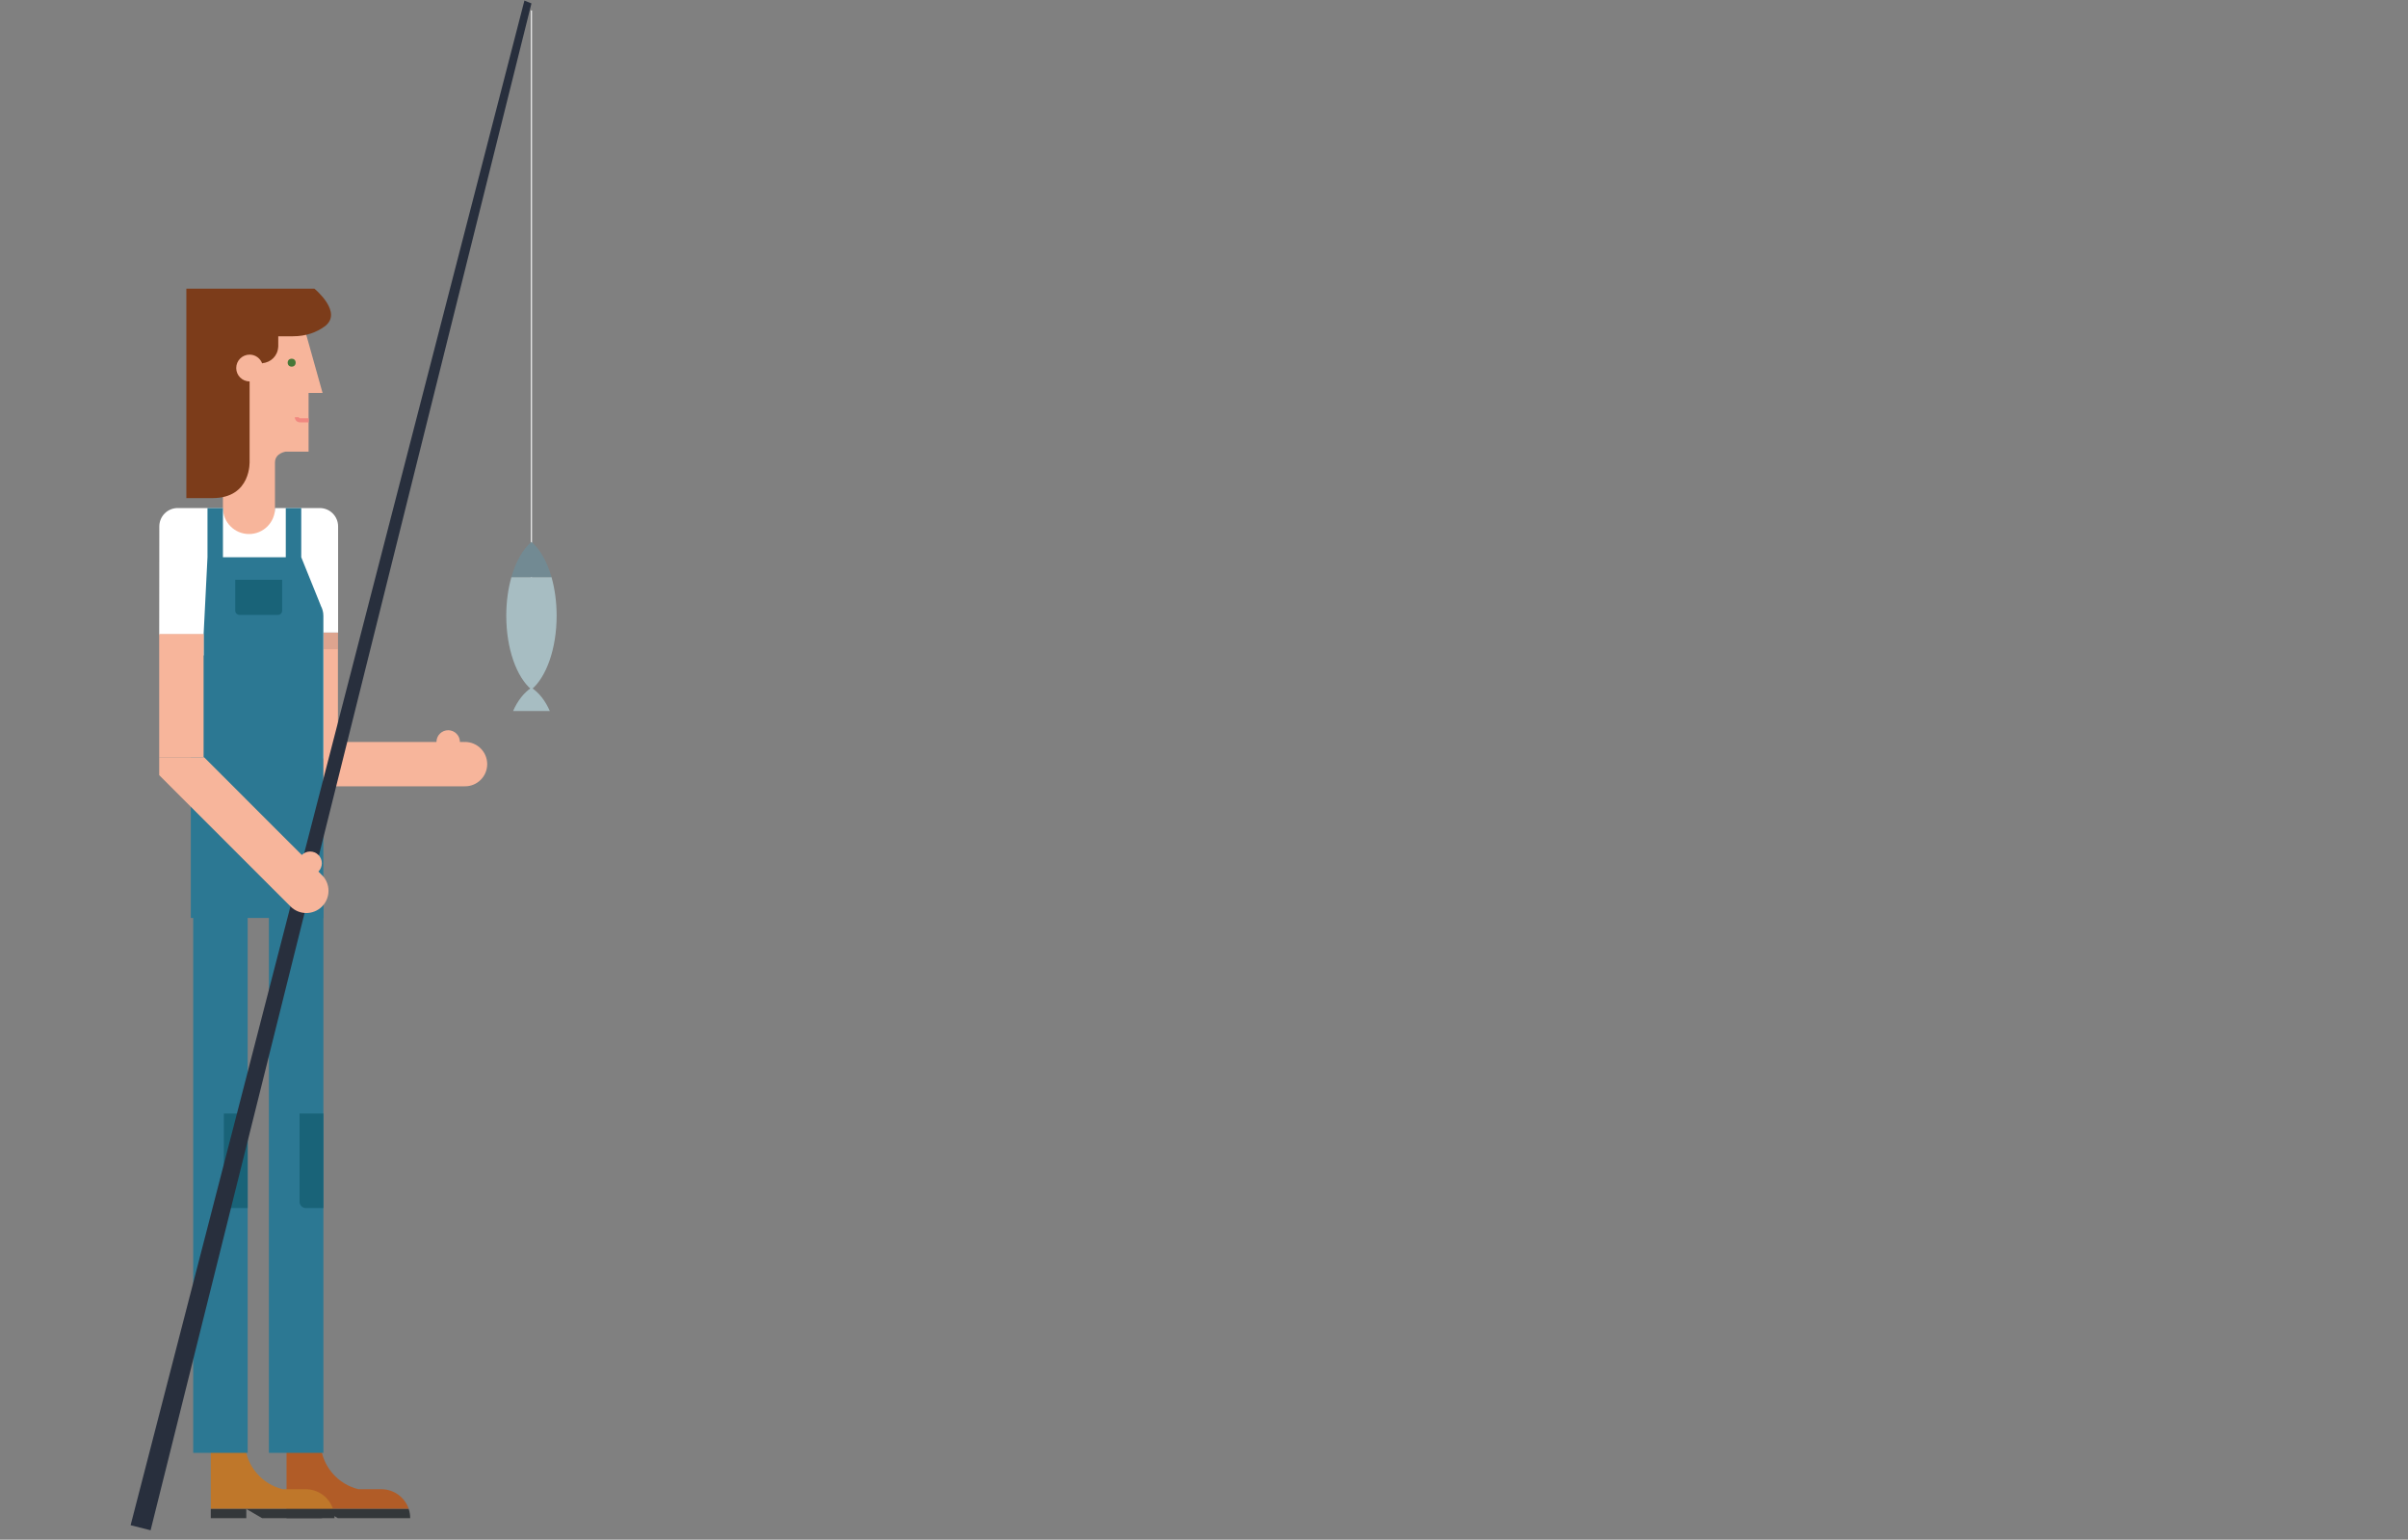 <?xml version="1.0" encoding="utf-8"?>
<!-- Generator: Adobe Illustrator 16.0.0, SVG Export Plug-In . SVG Version: 6.00 Build 0)  -->
<!DOCTYPE svg PUBLIC "-//W3C//DTD SVG 1.1//EN" "http://www.w3.org/Graphics/SVG/1.1/DTD/svg11.dtd">
<svg version="1.1" id="Layer_1" xmlns="http://www.w3.org/2000/svg" xmlns:xlink="http://www.w3.org/1999/xlink" x="0px" y="0px"
	 width="328.125px" height="209.826px" viewBox="-11.875 95.156 328.125 209.826"
	 enable-background="new -11.875 95.156 328.125 209.826" xml:space="preserve">
<rect x="-11.875" y="95.156" width="328.125" height="209.826" fill="#808080" stroke="none"/>
<g>
	<g>
		<path fill="#F7B59B" d="M47.6,196.264v0.006h-0.289h-1.307H28.125v6.045h17.879h1.307h4.057v-0.012
			c0.041,0.002,0.078,0.012,0.121,0.012c1.672,0,3.025-1.354,3.025-3.023s-1.354-3.023-3.025-3.023c-0.043,0-0.08,0.01-0.121,0.014
			v-0.008h-0.572v-0.006c0-0.883-0.717-1.598-1.596-1.598C48.316,194.669,47.6,195.384,47.6,196.264z"/>
		<rect x="28.125" y="181.364" fill="#F7B59B" width="6.048" height="18.311"/>
	</g>
	<g>
		<g>
			<path fill="#F7B59B" d="M28.926,137.453l3.153,11.251h-1.905v7.998h-3.099c0,0-1.48,0.188-1.48,1.482c0,0.557,0,5.131,0,7.352
				v2.592h-7.093v-1.666v-29.241h10.239L28.926,137.453z"/>
			<circle fill="#477838" cx="27.87" cy="144.581" r="0.544"/>
			<path fill="#F18880" d="M28.996,152.156c-0.081,0-0.144-0.062-0.144-0.144h-0.555c0,0.385,0.313,0.698,0.699,0.698h1.188v-0.557
				L28.996,152.156L28.996,152.156z"/>
			<path fill="#7C3C1A" d="M13.519,134.493v28.545c0,0,1.79,0,3.554,0c5.351,0,5.065-5.064,5.065-5.064v-10.836
				c-1.007-0.002-1.824-0.819-1.824-1.826c0-1.01,0.819-1.828,1.828-1.828c0.8,0,1.473,0.519,1.721,1.234l0.023-0.076
				c1.169-0.086,2.091-1.025,2.145-2.201h0.012v-1.457c0.521,0,1.173,0,1.991,0c1.817,0,3.222-0.549,4.3-1.322
				c2.639-1.896-1.366-5.167-1.366-5.167L13.519,134.493L13.519,134.493z"/>
		</g>
	</g>
	<g>
		<path fill="#B15C27" d="M40.083,298.102h-3.128c-1.378-0.338-2.593-1.098-3.497-2.139c-0.681-0.783-1.187-1.725-1.451-2.764
			v-6.088l-0.155-0.033h-4.683v7.693v2.572v0.83v0.826v1.785h16.65C43.293,299.227,41.819,298.102,40.083,298.102z"/>
		<path fill="#33373A" d="M27.167,302.046h4.838v-0.467v-0.785l2.148,1.252h9.868c0-0.439-0.074-0.859-0.207-1.256H27.166v0.789
			L27.167,302.046L27.167,302.046z"/>
	</g>
	<g>
		<path fill="#BF772A" d="M29.765,298.102h-3.126c-1.381-0.338-2.594-1.098-3.498-2.139c-0.682-0.783-1.187-1.725-1.453-2.764
			v-6.088l-0.156-0.033h-4.683v7.693v2.572v0.83v0.826v1.785H33.5C32.975,299.227,31.501,298.102,29.765,298.102z"/>
		<path fill="#33373A" d="M16.849,302.046h4.839v-0.467v-0.785l2.149,1.252h9.868c0-0.439-0.072-0.859-0.205-1.256H16.849v0.789
			V302.046z"/>
	</g>
	<rect x="28.125" y="181.364" opacity="0.4" fill="#B68B7E" enable-background="new    " width="6.048" height="2.27"/>
	<g>
		<rect x="14.453" y="215.157" fill="#2C7893" width="7.422" height="77.992"/>
		<path fill="#196378" d="M18.628,246.909v8.346v2.385v1.289c0,0.475,0.386,0.857,0.859,0.857h2.388v-12.877H18.628z"/>
	</g>
	<g>
		<rect x="24.769" y="215.157" fill="#2C7893" width="7.423" height="77.992"/>
		<path fill="#196378" d="M28.944,246.909v8.346v2.385v1.289c0,0.475,0.385,0.857,0.859,0.857h2.389v-12.877H28.944z"/>
	</g>
	<path fill="#FFFFFF" d="M31.689,164.391h-4.114h-1.971h-0.002c-0.001,1.957-1.588,3.543-3.548,3.543
		c-1.957,0-3.544-1.586-3.545-3.543h-0.082h-4.296h-1.79c-1.384,0-2.508,1.119-2.508,2.506l-0.014,14.775h4.307v6.502h9.641v-6.502
		h3.807v-0.311h5.653h0.969v-8.307v-2.697v-3.463C34.196,165.51,33.075,164.391,31.689,164.391z"/>
	<rect x="18.698" y="177.831" fill="#FFFFFF" width="13.494" height="20.688"/>
	<rect x="23.767" y="169.089" fill="#FFFFFF" width="1.851" height="20.553"/>
	<path fill="#2C7893" d="M32.188,179.059c0-0.504-0.141-0.971-0.366-1.383l0.003-0.021l-2.65-6.559v-6.705h-2.107v6.705h-8.564
		v-6.705h-2.105v6.705l-0.53,10.559v2.77l-1.742,3.752v32.082h18.062v-33.727v-2.107L32.188,179.059L32.188,179.059L32.188,179.059z
		"/>
	<path fill="#196378" d="M20.181,174.169v1.754v1.598v0.861c0,0.316,0.259,0.574,0.577,0.574h5.241c0.317,0,0.574-0.258,0.574-0.574
		v-0.861v-1.598v-1.754H20.181z"/>
	<rect x="9.819" y="181.569" opacity="0.4" fill="#B68B7E" enable-background="new    " width="6.081" height="2.197"/>
	<polygon fill="#282F3D" points="8.646,303.698 5.923,303.009 59.584,95.236 60.543,95.62 	"/>
	
		<line fill="none" stroke="#FFFFFF" stroke-width="0.141" stroke-miterlimit="10" x1="60.543" y1="96.581" x2="60.543" y2="186.962"/>
	<g>
		<rect x="9.819" y="181.569" fill="#F7B59B" width="6.049" height="16.785"/>
		<path fill="#F7B59B" d="M32.002,214.415c-0.029-0.029-0.063-0.049-0.097-0.078l0.007-0.004l-0.401-0.402l0.002-0.002
			c0.625-0.627,0.625-1.639,0.002-2.262c-0.624-0.623-1.636-0.623-2.262,0l-0.001,0.004l-0.206-0.205l-3.318-3.314l-9.791-9.797
			h-0.069H9.819v2.439l6.049,6.047l5.584,5.586l3.317,3.318l2.868,2.865l0.009-0.01c0.028,0.029,0.048,0.064,0.077,0.094
			c1.183,1.186,3.099,1.184,4.28,0.002C33.183,217.514,33.183,215.596,32.002,214.415z"/>
	</g>
	<g>
		<path fill="#A7BDC2" d="M60.543,188.874c-1.027,0.67-1.896,1.785-2.504,3.182h5.008C62.439,190.659,61.57,189.544,60.543,188.874z
			"/>
		<path fill="#A7BDC2" d="M57.111,179.067c0,4.504,1.412,8.373,3.432,10.061c2.019-1.688,3.431-5.557,3.431-10.061
			c0-1.91-0.256-3.703-0.701-5.268h-5.46C57.367,175.364,57.111,177.157,57.111,179.067z"/>
		<path fill="#728A93" d="M60.543,169.009c-1.164,0.971-2.123,2.666-2.73,4.791h5.46C62.666,171.675,61.705,169.979,60.543,169.009z
			"/>
	</g>
</g>
</svg>
